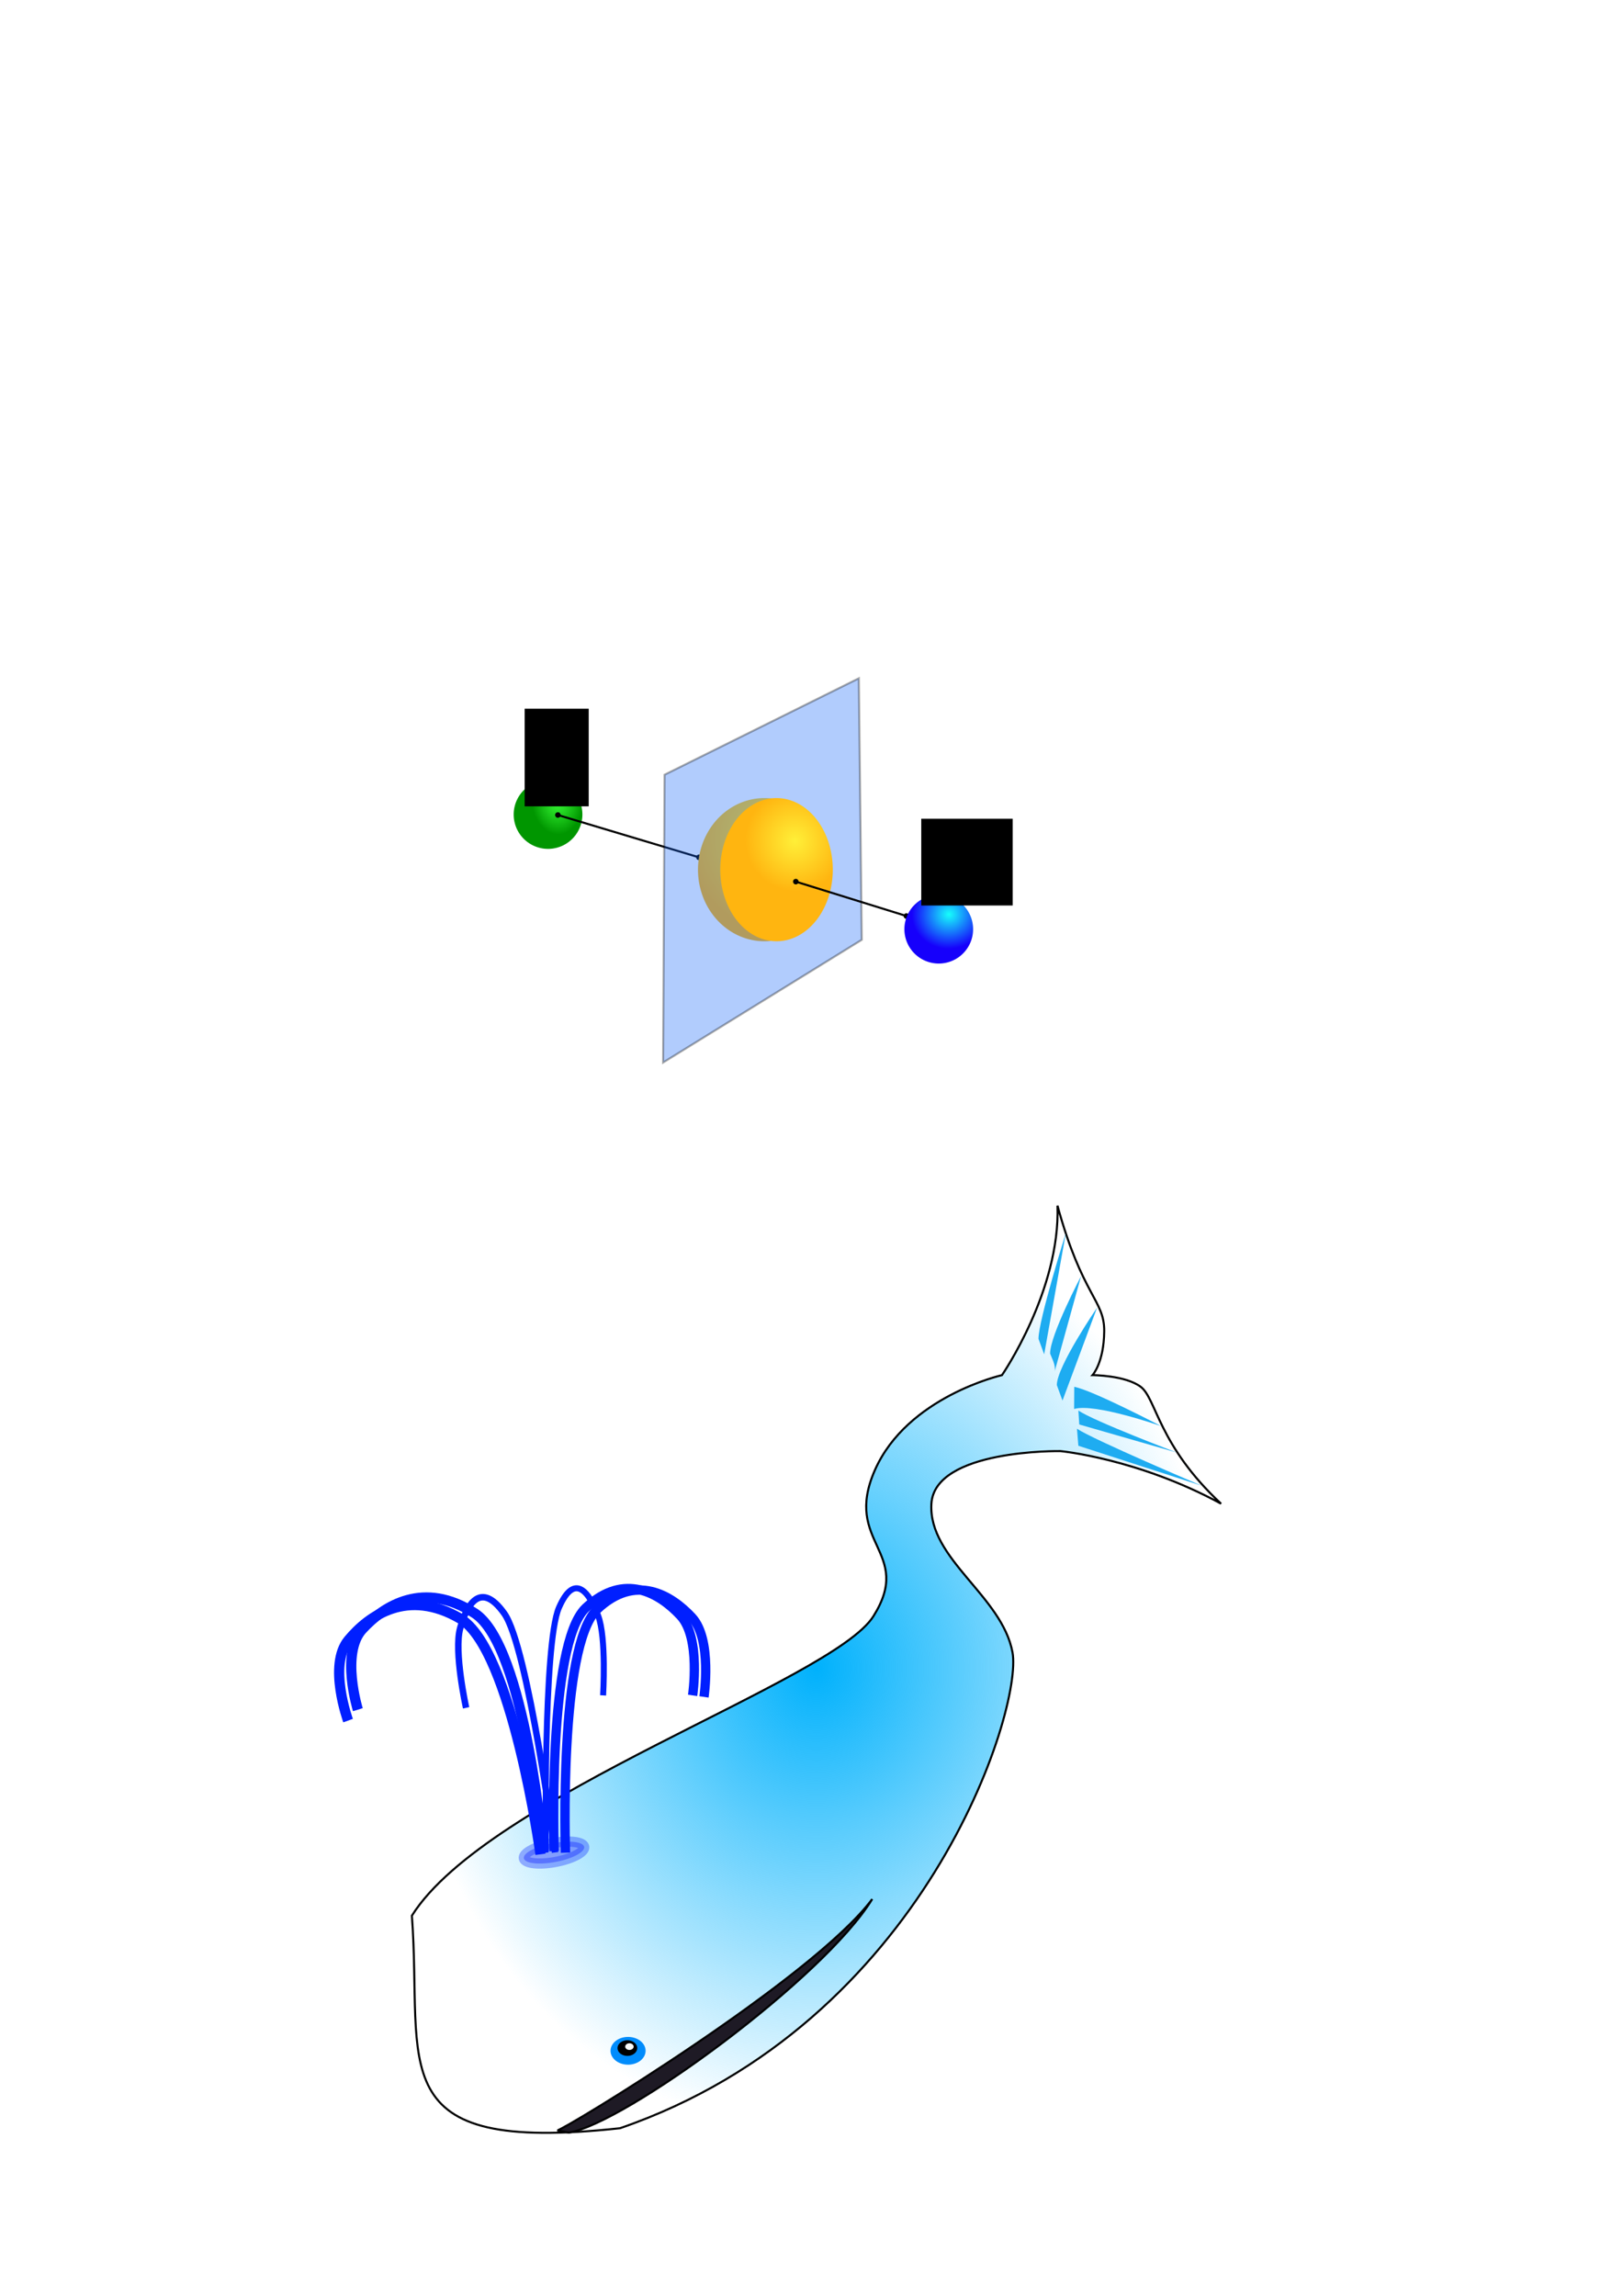<?xml version="1.0" encoding="UTF-8" standalone="no"?>
<!-- Created with Inkscape (http://www.inkscape.org/) -->

<svg
   xmlns:dc="http://purl.org/dc/elements/1.1/"
   xmlns:cc="http://creativecommons.org/ns#"
   xmlns:rdf="http://www.w3.org/1999/02/22-rdf-syntax-ns#"
   xmlns:svg="http://www.w3.org/2000/svg"
   xmlns="http://www.w3.org/2000/svg"
   xmlns:xlink="http://www.w3.org/1999/xlink"
   xmlns:sodipodi="http://sodipodi.sourceforge.net/DTD/sodipodi-0.dtd"
   xmlns:inkscape="http://www.inkscape.org/namespaces/inkscape"
   width="210mm"
   height="297mm"
   id="svg2"
   version="1.1"
   inkscape:version="0.48.4 r9939"
   sodipodi:docname="sketch3D.svg">
  <defs
     id="defs4">
    <linearGradient
       inkscape:collect="always"
       id="linearGradient4936">
      <stop
         style="stop-color:#00b1fc;stop-opacity:1;"
         offset="0"
         id="stop4938" />
      <stop
         style="stop-color:#00b1fc;stop-opacity:0;"
         offset="1"
         id="stop4940" />
    </linearGradient>
    <marker
       inkscape:stockid="DotL"
       orient="auto"
       refY="0.0"
       refX="0.0"
       id="DotL"
       style="overflow:visible">
      <path
         id="path3974"
         d="M -2.5,-1.0 C -2.5,1.76 -4.74,4.0 -7.5,4.0 C -10.26,4.0 -12.5,1.76 -12.5,-1.0 C -12.5,-3.76 -10.26,-6.0 -7.5,-6.0 C -4.74,-6.0 -2.5,-3.76 -2.5,-1.0 z "
         style="fill-rule:evenodd;stroke:#000000;stroke-width:1.0pt"
         transform="scale(0.8) translate(7.4, 1)" />
    </marker>
    <linearGradient
       id="linearGradient3901">
      <stop
         style="stop-color:#3aff38;stop-opacity:1;"
         offset="0"
         id="stop3903" />
      <stop
         style="stop-color:#009600;stop-opacity:1;"
         offset="1"
         id="stop3905" />
    </linearGradient>
    <linearGradient
       id="linearGradient3893">
      <stop
         style="stop-color:#16fffb;stop-opacity:1;"
         offset="0"
         id="stop3895" />
      <stop
         style="stop-color:#1600fb;stop-opacity:1;"
         offset="1"
         id="stop3897" />
    </linearGradient>
    <linearGradient
       id="linearGradient2987">
      <stop
         style="stop-color:#ffef38;stop-opacity:1;"
         offset="0"
         id="stop2989" />
      <stop
         style="stop-color:#ffb510;stop-opacity:1;"
         offset="1"
         id="stop2991" />
    </linearGradient>
    <radialGradient
       inkscape:collect="always"
       xlink:href="#linearGradient2987"
       id="radialGradient3767"
       cx="385.714"
       cy="410.934"
       fx="385.714"
       fy="410.934"
       r="35.75"
       gradientUnits="userSpaceOnUse"
       gradientTransform="matrix(-1.478,-0.16,0.142,-1.309,897.686,1010.605)" />
    <radialGradient
       inkscape:collect="always"
       xlink:href="#linearGradient2987-8"
       id="radialGradient3767-0"
       cx="385.714"
       cy="410.934"
       fx="385.714"
       fy="410.934"
       r="35.75"
       gradientUnits="userSpaceOnUse"
       gradientTransform="matrix(-1.478,-0.16,0.142,-1.309,897.686,1010.605)" />
    <linearGradient
       id="linearGradient2987-8">
      <stop
         style="stop-color:#ffef38;stop-opacity:1;"
         offset="0"
         id="stop2989-5" />
      <stop
         style="stop-color:#ffb510;stop-opacity:1;"
         offset="1"
         id="stop2991-5" />
    </linearGradient>
    <radialGradient
       r="35.75"
       fy="410.934"
       fx="385.714"
       cy="410.934"
       cx="385.714"
       gradientTransform="matrix(-0.866,-0.014,0.004,-0.69,718.117,700.093)"
       gradientUnits="userSpaceOnUse"
       id="radialGradient3786"
       xlink:href="#linearGradient2987-8"
       inkscape:collect="always" />
    <radialGradient
       inkscape:collect="always"
       xlink:href="#linearGradient2987-4"
       id="radialGradient3767-6"
       cx="385.714"
       cy="410.934"
       fx="385.714"
       fy="410.934"
       r="35.75"
       gradientUnits="userSpaceOnUse"
       gradientTransform="matrix(-1.478,-0.16,0.142,-1.309,897.686,1010.605)" />
    <linearGradient
       id="linearGradient2987-4">
      <stop
         style="stop-color:#ffef38;stop-opacity:1;"
         offset="0"
         id="stop2989-9" />
      <stop
         style="stop-color:#ffb510;stop-opacity:1;"
         offset="1"
         id="stop2991-8" />
    </linearGradient>
    <radialGradient
       r="35.75"
       fy="410.934"
       fx="385.714"
       cy="410.934"
       cx="385.714"
       gradientTransform="matrix(-1.478,-0.16,0.142,-1.309,897.686,1010.605)"
       gradientUnits="userSpaceOnUse"
       id="radialGradient3820-1"
       xlink:href="#linearGradient2987-4-3"
       inkscape:collect="always" />
    <linearGradient
       id="linearGradient2987-4-3">
      <stop
         style="stop-color:#ffef38;stop-opacity:1;"
         offset="0"
         id="stop2989-9-2" />
      <stop
         style="stop-color:#ffb510;stop-opacity:1;"
         offset="1"
         id="stop2991-8-4" />
    </linearGradient>
    <radialGradient
       inkscape:collect="always"
       xlink:href="#linearGradient3893"
       id="radialGradient3899"
       cx="384.817"
       cy="410.475"
       fx="384.817"
       fy="410.475"
       r="35"
       gradientUnits="userSpaceOnUse"
       gradientTransform="matrix(-1.076,0.09,-0.084,-0.997,833.261,784.777)" />
    <radialGradient
       inkscape:collect="always"
       xlink:href="#linearGradient3901"
       id="radialGradient3907"
       cx="383.764"
       cy="410.475"
       fx="383.764"
       fy="410.475"
       r="35"
       gradientUnits="userSpaceOnUse"
       gradientTransform="matrix(-0.745,0.03,-0.04,-0.999,686.305,809.069)" />
    <radialGradient
       inkscape:collect="always"
       xlink:href="#linearGradient4936"
       id="radialGradient4944"
       cx="399.231"
       cy="815.822"
       fx="399.231"
       fy="815.822"
       r="198.412"
       gradientTransform="matrix(1,0,0,1.143,0,-116.796)"
       gradientUnits="userSpaceOnUse" />
  </defs>
  <sodipodi:namedview
     id="base"
     pagecolor="#ffffff"
     bordercolor="#666666"
     borderopacity="1.0"
     inkscape:pageopacity="0.0"
     inkscape:pageshadow="2"
     inkscape:zoom="0.7"
     inkscape:cx="407.40379"
     inkscape:cy="258.39421"
     inkscape:document-units="px"
     inkscape:current-layer="layer1"
     showgrid="false"
     inkscape:window-width="1600"
     inkscape:window-height="876"
     inkscape:window-x="0"
     inkscape:window-y="24"
     inkscape:window-maximized="1" />
  <g
     inkscape:label="Calque 1"
     inkscape:groupmode="layer"
     id="layer1">
    <path
       transform="matrix(0.48,0,0,0.48,88.353,194.145)"
       sodipodi:type="arc"
       style="fill:url(#radialGradient3907);fill-opacity:1;fill-rule:nonzero;stroke:none"
       id="path2985-3-7"
       sodipodi:cx="374.28571"
       sodipodi:cy="425.21933"
       sodipodi:rx="35"
       sodipodi:ry="35"
       d="m 409.286,425.219 a 35,35 0 1 1 -70,0 35,35 0 1 1 70,0 z"
       inkscape:export-filename="/home/jc/Documents/web/crazybio/www/bioinfo/compare/sketch3d.png"
       inkscape:export-xdpi="160.25"
       inkscape:export-ydpi="160.25" />
    <path
       style="fill:none;stroke:#000000;stroke-width:1px;stroke-linecap:round;stroke-linejoin:miter;stroke-opacity:1;marker-end:url(#DotL);marker-start:url(#DotL)"
       d="m 272.857,398.505 68.973,20.681"
       id="path3873"
       inkscape:connector-curvature="0"
       sodipodi:nodetypes="cc"
       inkscape:export-filename="/home/jc/Documents/web/crazybio/www/bioinfo/compare/sketch3d.png"
       inkscape:export-xdpi="160.25"
       inkscape:export-ydpi="160.25" />
    <path
       sodipodi:type="arc"
       style="fill:url(#radialGradient3767);fill-opacity:1;fill-rule:nonzero;stroke:none"
       id="path2985"
       sodipodi:cx="374.28571"
       sodipodi:cy="425.21933"
       sodipodi:rx="35"
       sodipodi:ry="35"
       d="m 409.286,425.219 a 35,35 0 1 1 -70,0 35,35 0 1 1 70,0 z"
       transform="matrix(0.928,0,0,1,26.481,0)"
       inkscape:export-filename="/home/jc/Documents/web/crazybio/www/bioinfo/compare/sketch3d.png"
       inkscape:export-xdpi="160.25"
       inkscape:export-ydpi="160.25" />
    <path
       style="opacity:0.333;fill:#1667fb;fill-opacity:1;stroke:#000000;stroke-width:1px;stroke-linecap:butt;stroke-linejoin:miter;stroke-opacity:1"
       d="m 420,331.648 -95,47.143 -0.714,140.714 97.143,-60 z"
       id="path3769"
       inkscape:connector-curvature="0"
       sodipodi:nodetypes="ccccc"
       inkscape:export-filename="/home/jc/Documents/web/crazybio/www/bioinfo/compare/sketch3d.png"
       inkscape:export-xdpi="160.25"
       inkscape:export-ydpi="160.25" />
    <path
       transform="matrix(0.786,0,0,1,85.561,-4.58575e-6)"
       sodipodi:type="arc"
       style="fill:url(#radialGradient3786);fill-opacity:1;fill-rule:nonzero;stroke:none"
       id="path2985-0"
       sodipodi:cx="374.28571"
       sodipodi:cy="425.21933"
       sodipodi:rx="35"
       sodipodi:ry="35"
       d="m 409.286,425.219 a 35,35 0 1 1 -70,0 35,35 0 1 1 70,0 z"
       inkscape:export-filename="/home/jc/Documents/web/crazybio/www/bioinfo/compare/sketch3d.png"
       inkscape:export-xdpi="160.25"
       inkscape:export-ydpi="160.25" />
    <path
       style="fill:none;stroke:#000000;stroke-width:1px;stroke-linecap:round;stroke-linejoin:miter;stroke-opacity:1;marker-start:url(#DotL);marker-end:url(#DotL)"
       d="M 443.214,447.862 389.153,431.059"
       id="path3873-9"
       inkscape:connector-curvature="0"
       sodipodi:nodetypes="cc"
       inkscape:export-filename="/home/jc/Documents/web/crazybio/www/bioinfo/compare/sketch3d.png"
       inkscape:export-xdpi="160.25"
       inkscape:export-ydpi="160.25" />
    <path
       transform="matrix(0.48,0,0,0.48,279.424,250.216)"
       sodipodi:type="arc"
       style="fill:url(#radialGradient3899);fill-opacity:1;fill-rule:nonzero;stroke:none"
       id="path2985-3"
       sodipodi:cx="374.28571"
       sodipodi:cy="425.21933"
       sodipodi:rx="35"
       sodipodi:ry="35"
       d="m 409.286,425.219 a 35,35 0 1 1 -70,0 35,35 0 1 1 70,0 z"
       inkscape:export-filename="/home/jc/Documents/web/crazybio/www/bioinfo/compare/sketch3d.png"
       inkscape:export-xdpi="160.25"
       inkscape:export-ydpi="160.25" />
    <flowRoot
       xml:space="preserve"
       id="flowRoot4899"
       style="font-size:14px;font-style:normal;font-variant:normal;font-stretch:normal;text-align:start;line-height:125%;letter-spacing:0px;word-spacing:0px;writing-mode:lr-tb;text-anchor:start;fill:#000000;fill-opacity:1;stroke:none;font-family:URW Gothic L;-inkscape-font-specification:URW Gothic L Book"
       transform="translate(5.556,-73.236)"
       inkscape:export-filename="/home/jc/Documents/web/crazybio/www/bioinfo/compare/sketch3d.png"
       inkscape:export-xdpi="160.25"
       inkscape:export-ydpi="160.25"><flowRegion
         id="flowRegion4901"><rect
           id="rect4903"
           width="31.315"
           height="47.73"
           x="251.023"
           y="419.754" /></flowRegion><flowPara
         id="flowPara4905"
         style="font-size:32px">A</flowPara></flowRoot>    <flowRoot
       xml:space="preserve"
       id="flowRoot4907"
       style="font-size:32px;font-style:normal;font-variant:normal;font-stretch:normal;text-align:start;line-height:125%;letter-spacing:0px;word-spacing:0px;writing-mode:lr-tb;text-anchor:start;fill:#000000;fill-opacity:1;stroke:none;font-family:URW Gothic L;-inkscape-font-specification:URW Gothic L Book"
       transform="translate(16.668,-78.034)"
       inkscape:export-filename="/home/jc/Documents/web/crazybio/www/bioinfo/compare/sketch3d.png"
       inkscape:export-xdpi="160.25"
       inkscape:export-ydpi="160.25"><flowRegion
         id="flowRegion4909"><rect
           id="rect4911"
           width="44.699"
           height="42.426"
           x="433.861"
           y="478.343"
           style="font-size:32px" /></flowRegion><flowPara
         id="flowPara4913">B</flowPara></flowRoot>    <path
       style="fill:url(#radialGradient4944);fill-opacity:1;stroke:#000000;stroke-width:1px;stroke-linecap:butt;stroke-linejoin:miter;stroke-opacity:1"
       d="m 597.143,735.219 c -30.714,-28.571 -31.688,-51.455 -39.286,-57.143 -7.598,-5.688 -23.571,-5.714 -23.571,-5.714 0,0 5.567,-6.094 5.714,-21.429 0.147,-15.334 -10.714,-17.143 -22.857,-61.429 C 518.571,630.934 490,672.362 490,672.362 c 0,0 -46.286,10.481 -62.143,46.429 -15.857,35.948 19.164,39.741 -0.714,71.429 -19.878,31.687 -188.687,87.668 -225.714,146.429 5.473,73.761 -16.071,116.786 101.786,103.928 149.286,-51.429 197.031,-204.984 191.938,-232.631 -5.093,-27.647 -41.104,-45.616 -39.683,-72.553 1.421,-26.936 63.102,-25.888 63.102,-25.888 0,0 37.857,3.571 78.571,25.714 z"
       id="path4934"
       inkscape:connector-curvature="0"
       sodipodi:nodetypes="czczcczzcczzcc"
       inkscape:export-filename="/home/jc/Documents/web/crazybio/www/bioinfo/structure/whale.png"
       inkscape:export-xdpi="82.919998"
       inkscape:export-ydpi="82.919998" />
    <path
       style="fill:#1e1a25;fill-opacity:1;stroke:#000000;stroke-width:1px;stroke-linecap:butt;stroke-linejoin:miter;stroke-opacity:1"
       d="m 272.5,1041.648 c 2.857,0 125.007,-74.218 154.049,-113.109 -23.692,38.749 -121.124,109.912 -148.335,114.181 z"
       id="path4948"
       inkscape:connector-curvature="0"
       sodipodi:nodetypes="cccc"
       inkscape:export-filename="/home/jc/Documents/web/crazybio/www/bioinfo/structure/whale.png"
       inkscape:export-xdpi="82.919998"
       inkscape:export-ydpi="82.919998" />
    <path
       sodipodi:type="arc"
       style="opacity:0.333;fill:#0000fc;fill-opacity:1;fill-rule:nonzero;stroke:#001fff;stroke-opacity:1;stroke-width:5;stroke-miterlimit:4;stroke-dasharray:none"
       id="path4950"
       sodipodi:cx="274.28571"
       sodipodi:cy="912.00507"
       sodipodi:rx="15"
       sodipodi:ry="4.6428571"
       d="m 289.286,912.005 a 15,4.643 0 1 1 -30,0 15,4.643 0 1 1 30,0 z"
       transform="matrix(0.982,-0.187,0.187,0.982,-168.971,61.505)"
       inkscape:export-filename="/home/jc/Documents/web/crazybio/www/bioinfo/structure/whale.png"
       inkscape:export-xdpi="82.919998"
       inkscape:export-ydpi="82.919998" />
    <path
       style="fill:none;stroke:#001fff;stroke-width:5;stroke-linecap:butt;stroke-linejoin:miter;stroke-opacity:1;stroke-miterlimit:4;stroke-dasharray:none"
       d="m 265.714,905.934 c 0,0 -8.755,-101.064 -33.571,-117.143 -24.816,-16.078 -44.315,-3.805 -55,7.857 C 166.458,808.31 175,835.934 175,835.934"
       id="path4952"
       inkscape:connector-curvature="0"
       sodipodi:nodetypes="czzc"
       inkscape:export-filename="/home/jc/Documents/web/crazybio/www/bioinfo/structure/whale.png"
       inkscape:export-xdpi="82.919998"
       inkscape:export-ydpi="82.919998" />
    <path
       style="fill:none;stroke:#001fff;stroke-width:5;stroke-linecap:butt;stroke-linejoin:miter;stroke-opacity:1;stroke-miterlimit:4;stroke-dasharray:none"
       d="m 264.327,906.642 c 0,0 -13.805,-100.499 -39.395,-115.315 -25.59,-14.815 -44.45,-1.581 -54.538,10.602 -10.088,12.183 -0.173,39.344 -0.173,39.344"
       id="path4952-9"
       inkscape:connector-curvature="0"
       sodipodi:nodetypes="czzc"
       inkscape:export-filename="/home/jc/Documents/web/crazybio/www/bioinfo/structure/whale.png"
       inkscape:export-xdpi="82.919998"
       inkscape:export-ydpi="82.919998" />
    <path
       style="fill:none;stroke:#001fff;stroke-width:4.558;stroke-linecap:butt;stroke-linejoin:miter;stroke-opacity:1;stroke-miterlimit:4;stroke-dasharray:none"
       d="m 270.984,905.101 c 0,0 -3.383,-101.167 15.469,-118.945 18.852,-17.778 36.285,-6.97 46.357,3.864 10.072,10.834 5.906,38.927 5.906,38.927"
       id="path4952-9-3"
       inkscape:connector-curvature="0"
       sodipodi:nodetypes="czzc"
       inkscape:export-filename="/home/jc/Documents/web/crazybio/www/bioinfo/structure/whale.png"
       inkscape:export-xdpi="82.919998"
       inkscape:export-ydpi="82.919998" />
    <path
       style="fill:none;stroke:#001fff;stroke-width:4.558;stroke-linecap:butt;stroke-linejoin:miter;stroke-opacity:1;stroke-miterlimit:4;stroke-dasharray:none"
       d="m 276.539,905.846 c 0,0 -3.383,-101.167 15.469,-118.945 18.852,-17.778 36.285,-6.97 46.357,3.864 10.072,10.834 5.906,38.927 5.906,38.927"
       id="path4952-9-3-4"
       inkscape:connector-curvature="0"
       sodipodi:nodetypes="czzc"
       inkscape:export-filename="/home/jc/Documents/web/crazybio/www/bioinfo/structure/whale.png"
       inkscape:export-xdpi="82.919998"
       inkscape:export-ydpi="82.919998" />
    <path
       style="fill:none;stroke:#001fff;stroke-width:2.933;stroke-linecap:butt;stroke-linejoin:miter;stroke-opacity:1;stroke-miterlimit:4;stroke-dasharray:none"
       d="m 266.952,905.294 c 0,0 -1.398,-101.423 6.391,-119.246 7.789,-17.823 14.991,-6.987 19.152,3.874 4.161,10.861 2.44,39.026 2.44,39.026"
       id="path4952-9-3-4-8"
       inkscape:connector-curvature="0"
       sodipodi:nodetypes="czzc"
       inkscape:export-filename="/home/jc/Documents/web/crazybio/www/bioinfo/structure/whale.png"
       inkscape:export-xdpi="82.919998"
       inkscape:export-ydpi="82.919998" />
    <path
       style="fill:none;stroke:#001fff;stroke-width:3.169;stroke-linecap:butt;stroke-linejoin:miter;stroke-opacity:1;stroke-miterlimit:4;stroke-dasharray:none"
       d="m 271.435,905.739 c 0,0 -13.215,-100.534 -24.818,-116.829 -11.603,-16.294 -18.339,-4.349 -21.558,7.102 -3.219,11.451 2.887,39.008 2.887,39.008"
       id="path4952-9-3-4-8-4"
       inkscape:connector-curvature="0"
       sodipodi:nodetypes="czzc"
       inkscape:export-filename="/home/jc/Documents/web/crazybio/www/bioinfo/structure/whale.png"
       inkscape:export-xdpi="82.919998"
       inkscape:export-ydpi="82.919998" />
    <path
       sodipodi:type="arc"
       style="opacity:1;fill:#008cfc;fill-opacity:1;fill-rule:nonzero;stroke:none"
       id="path5062"
       sodipodi:cx="307.14285"
       sodipodi:cy="1002.7193"
       sodipodi:rx="8.5714283"
       sodipodi:ry="6.7857141"
       d="m 315.714,1002.719 a 8.571,6.786 0 1 1 -17.143,0 8.571,6.786 0 1 1 17.143,0 z"
       inkscape:export-filename="/home/jc/Documents/web/crazybio/www/bioinfo/structure/whale.png"
       inkscape:export-xdpi="82.919998"
       inkscape:export-ydpi="82.919998" />
    <path
       transform="matrix(0.562,0,0,0.562,134.196,437.864)"
       sodipodi:type="arc"
       style="opacity:1;fill:#000000;fill-opacity:1;fill-rule:nonzero;stroke:none"
       id="path5062-6"
       sodipodi:cx="307.14285"
       sodipodi:cy="1002.7193"
       sodipodi:rx="8.5714283"
       sodipodi:ry="6.7857141"
       d="m 315.714,1002.719 a 8.571,6.786 0 1 1 -17.143,0 8.571,6.786 0 1 1 17.143,0 z"
       inkscape:export-filename="/home/jc/Documents/web/crazybio/www/bioinfo/structure/whale.png"
       inkscape:export-xdpi="82.919998"
       inkscape:export-ydpi="82.919998" />
    <path
       transform="matrix(0.24,0,0,0.24,234.092,760.025)"
       sodipodi:type="arc"
       style="fill:#fbfcfa;fill-opacity:1;fill-rule:nonzero;stroke:none"
       id="path5062-6-5"
       sodipodi:cx="307.14285"
       sodipodi:cy="1002.7193"
       sodipodi:rx="8.5714283"
       sodipodi:ry="6.7857141"
       d="m 315.714,1002.719 a 8.571,6.786 0 1 1 -17.143,0 8.571,6.786 0 1 1 17.143,0 z"
       inkscape:export-filename="/home/jc/Documents/web/crazybio/www/bioinfo/structure/whale.png"
       inkscape:export-xdpi="82.919998"
       inkscape:export-ydpi="82.919998" />
    <path
       style="fill:#1eacf1;stroke:none;stroke-width:1px;stroke-linecap:butt;stroke-linejoin:miter;stroke-opacity:1;fill-opacity:1"
       d="m 507.854,654.615 c 0,-9.091 13.385,-51.77 13.385,-51.77 l -10.607,59.346 z"
       id="path5100"
       inkscape:connector-curvature="0"
       sodipodi:nodetypes="cccc"
       inkscape:export-filename="/home/jc/Documents/web/crazybio/www/bioinfo/structure/whale.png"
       inkscape:export-xdpi="82.919998"
       inkscape:export-ydpi="82.919998" />
    <path
       style="fill:#1eacf1;fill-opacity:1;stroke:none"
       d="m 513.536,661.812 c 0,-9.091 15.152,-37.881 15.152,-37.881 l -12.879,46.467 c 0.465,-3.099 -1.347,-6.061 -2.273,-8.586 z"
       id="path5100-2"
       inkscape:connector-curvature="0"
       sodipodi:nodetypes="cccc"
       inkscape:export-filename="/home/jc/Documents/web/crazybio/www/bioinfo/structure/whale.png"
       inkscape:export-xdpi="82.919998"
       inkscape:export-ydpi="82.919998" />
    <path
       style="fill:#1eacf1;fill-opacity:1;stroke:none"
       d="m 516.819,677.217 c 0,-9.091 19.698,-37.881 19.698,-37.881 l -16.92,45.457 z"
       id="path5100-8"
       inkscape:connector-curvature="0"
       sodipodi:nodetypes="cccc"
       inkscape:export-filename="/home/jc/Documents/web/crazybio/www/bioinfo/structure/whale.png"
       inkscape:export-xdpi="82.919998"
       inkscape:export-ydpi="82.919998" />
    <path
       style="fill:#1eacf1;fill-opacity:1;stroke:none"
       d="m 526.675,698.566 c 7.732,5.233 60.978,27.858 60.978,27.858 l -60.296,-19.532 z"
       id="path5100-0"
       inkscape:connector-curvature="0"
       sodipodi:nodetypes="cccc"
       inkscape:export-filename="/home/jc/Documents/web/crazybio/www/bioinfo/structure/whale.png"
       inkscape:export-xdpi="82.919998"
       inkscape:export-ydpi="82.919998" />
    <path
       style="fill:#1eacf1;fill-opacity:1;stroke:none"
       d="m 527.368,689.678 c 7.732,5.233 48.099,20.534 48.099,20.534 l -47.669,-13.724 z"
       id="path5100-0-3"
       inkscape:connector-curvature="0"
       sodipodi:nodetypes="cccc"
       inkscape:export-filename="/home/jc/Documents/web/crazybio/www/bioinfo/structure/whale.png"
       inkscape:export-xdpi="82.919998"
       inkscape:export-ydpi="82.919998" />
    <path
       style="fill:#1eacf1;fill-opacity:1;stroke:none"
       d="m 525.347,678.061 c 9.499,1.95 42.543,19.271 42.543,19.271 0,0 -32.517,-11.451 -42.618,-8.42 z"
       id="path5100-0-1"
       inkscape:connector-curvature="0"
       sodipodi:nodetypes="cccc"
       inkscape:export-filename="/home/jc/Documents/web/crazybio/www/bioinfo/structure/whale.png"
       inkscape:export-xdpi="82.919998"
       inkscape:export-ydpi="82.919998" />
  </g>
</svg>
